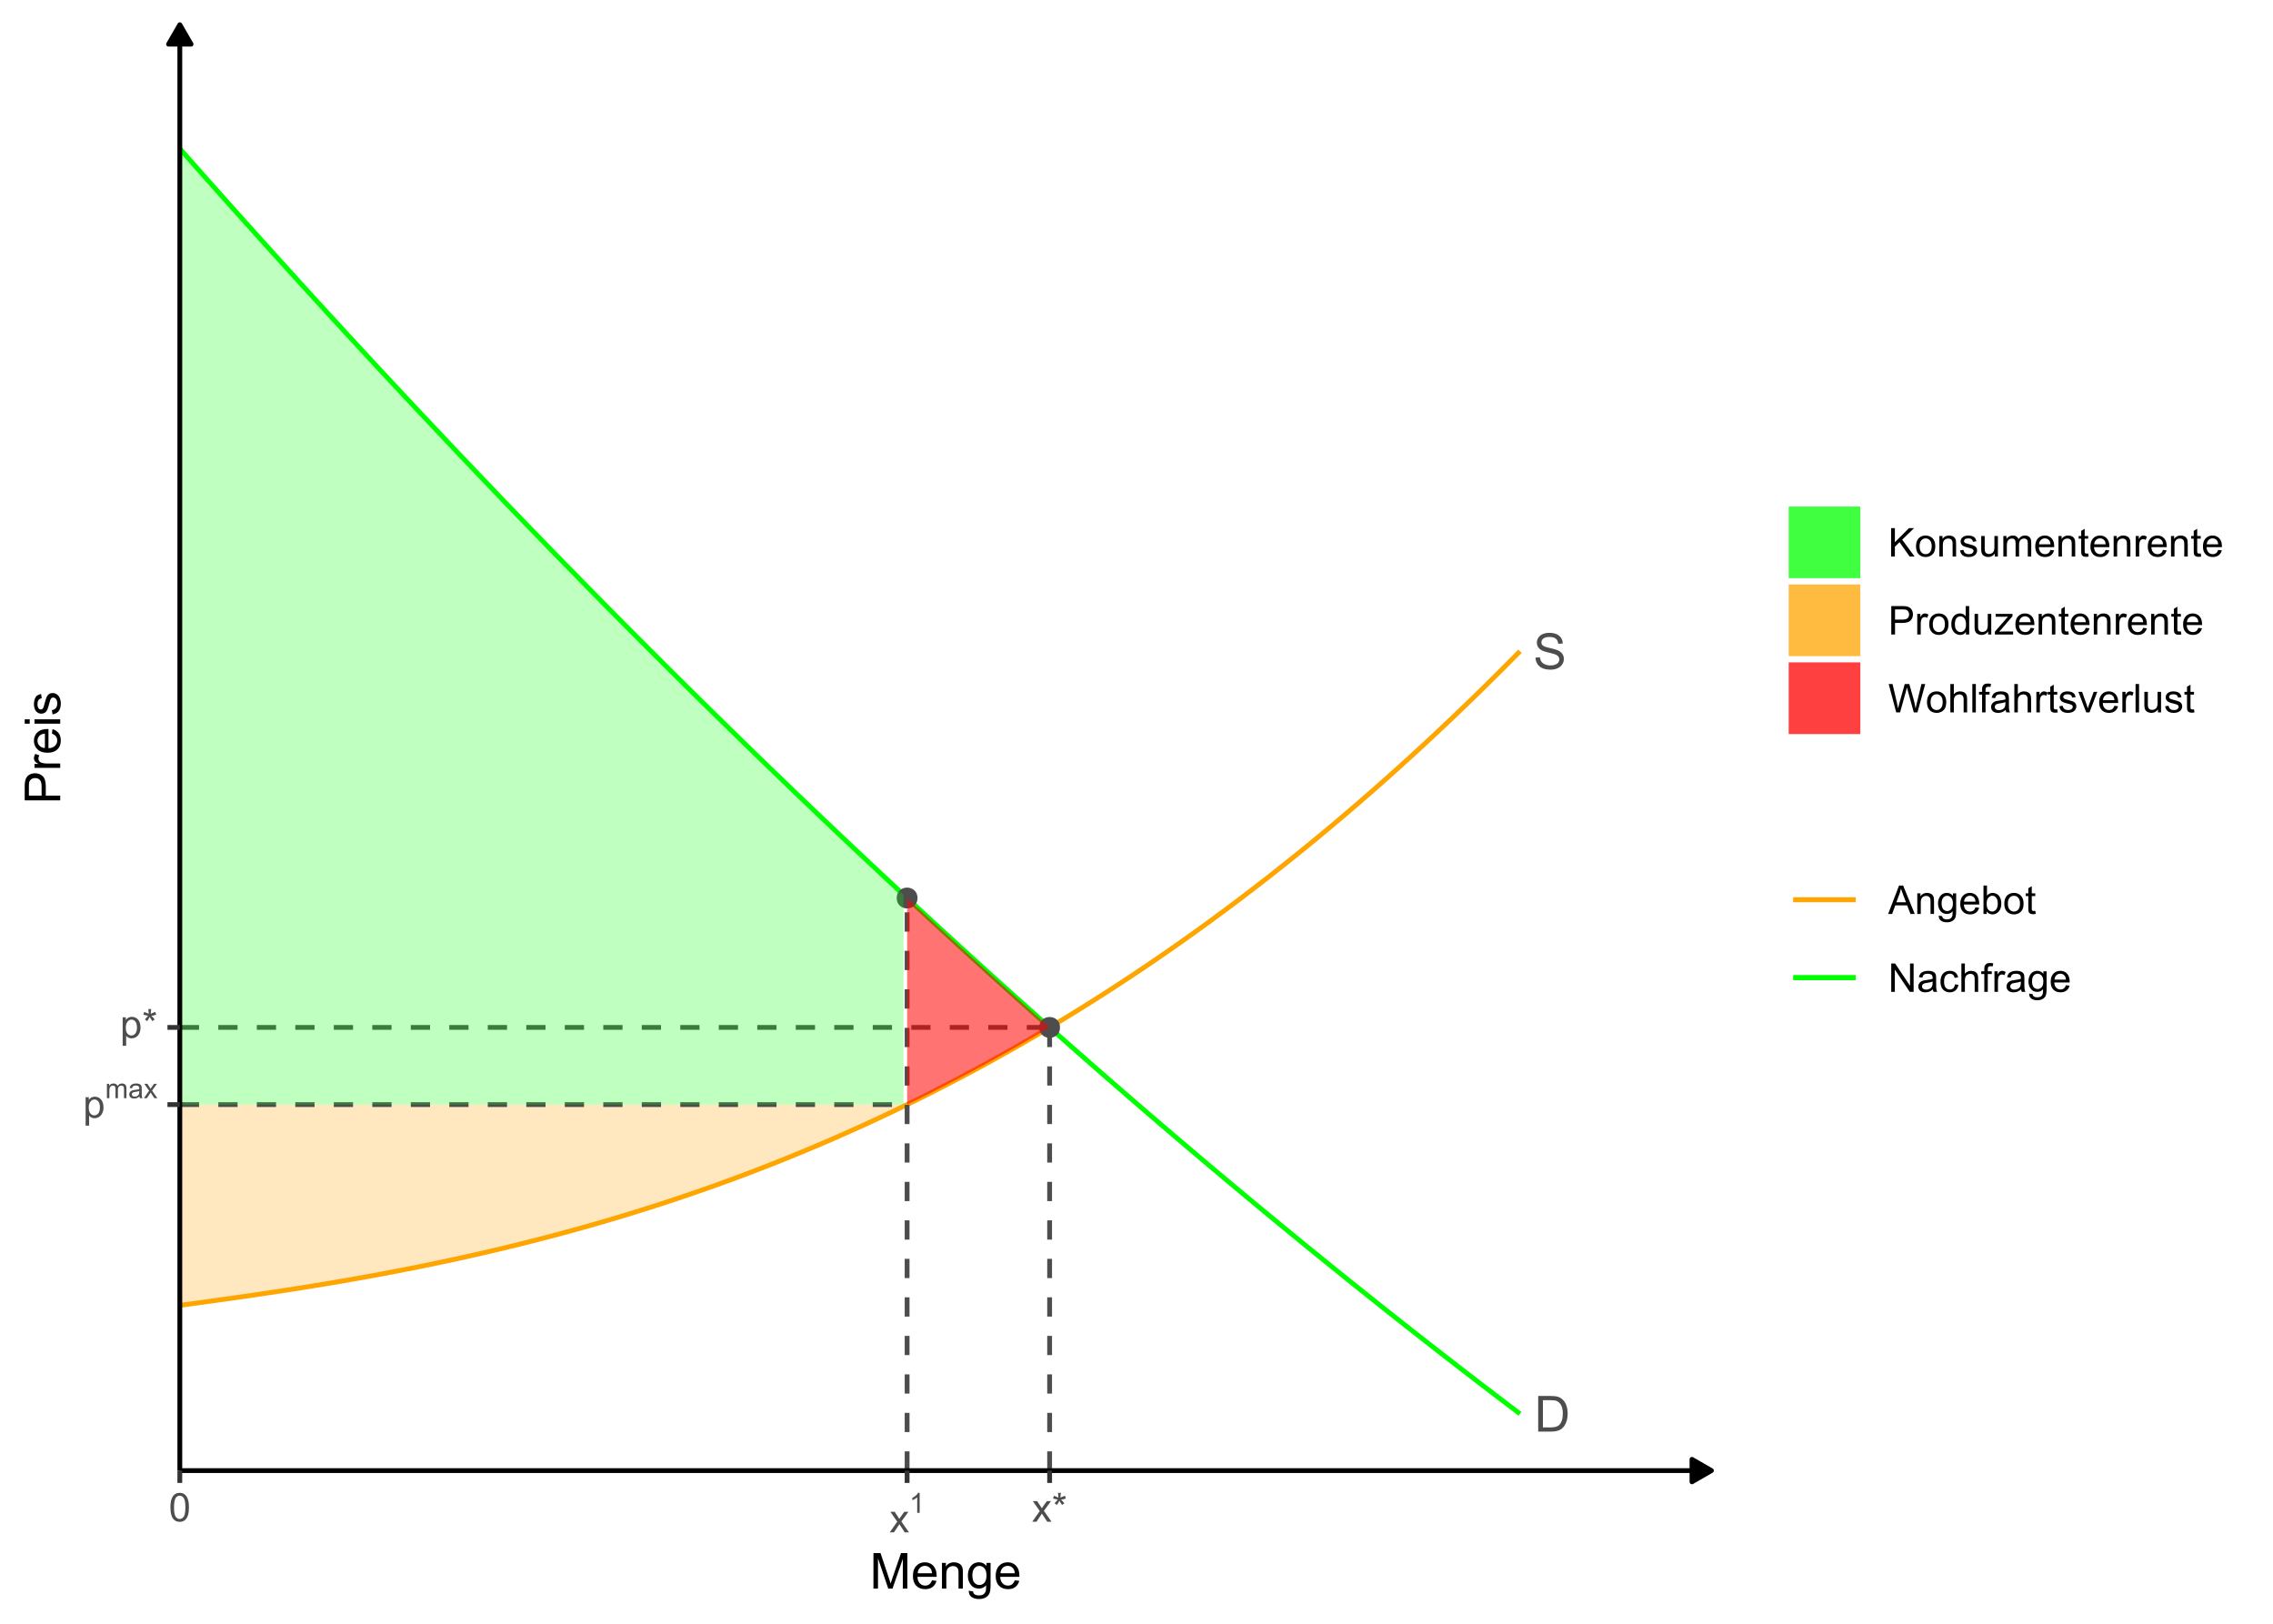 <?xml version="1.0" encoding="UTF-8"?>
<svg xmlns="http://www.w3.org/2000/svg" xmlns:xlink="http://www.w3.org/1999/xlink" width="504pt" height="360pt" viewBox="0 0 504 360" version="1.1">
<defs>
<g>
<symbol overflow="visible" id="glyph0-0">
<path style="stroke:none;" d="M 1.379 0 L 1.379 -6.898 L 6.898 -6.898 L 6.898 0 Z M 1.551 -0.172 L 6.727 -0.172 L 6.727 -6.727 L 1.551 -6.727 Z M 1.551 -0.172 "/>
</symbol>
<symbol overflow="visible" id="glyph0-1">
<path style="stroke:none;" d="M 0.852 0 L 0.852 -7.902 L 3.574 -7.902 C 4.188 -7.898 4.656 -7.859 4.98 -7.789 C 5.434 -7.68 5.82 -7.492 6.141 -7.223 C 6.555 -6.867 6.863 -6.418 7.074 -5.871 C 7.277 -5.324 7.383 -4.699 7.387 -3.996 C 7.383 -3.395 7.312 -2.859 7.176 -2.398 C 7.031 -1.93 6.852 -1.547 6.637 -1.246 C 6.414 -0.941 6.172 -0.703 5.914 -0.531 C 5.648 -0.355 5.336 -0.223 4.973 -0.133 C 4.602 -0.043 4.18 0 3.703 0 Z M 1.898 -0.934 L 3.586 -0.934 C 4.105 -0.93 4.512 -0.98 4.809 -1.078 C 5.102 -1.172 5.34 -1.309 5.52 -1.488 C 5.766 -1.734 5.957 -2.066 6.098 -2.488 C 6.234 -2.906 6.305 -3.414 6.309 -4.012 C 6.305 -4.836 6.168 -5.469 5.898 -5.914 C 5.625 -6.355 5.297 -6.656 4.91 -6.809 C 4.629 -6.914 4.176 -6.965 3.559 -6.969 L 1.898 -6.969 Z M 1.898 -0.934 "/>
</symbol>
<symbol overflow="visible" id="glyph0-2">
<path style="stroke:none;" d="M 0.496 -2.539 L 1.48 -2.625 C 1.523 -2.227 1.633 -1.902 1.809 -1.652 C 1.977 -1.398 2.242 -1.191 2.605 -1.039 C 2.961 -0.879 3.363 -0.801 3.816 -0.805 C 4.211 -0.801 4.562 -0.859 4.871 -0.98 C 5.176 -1.098 5.406 -1.262 5.555 -1.469 C 5.703 -1.672 5.777 -1.898 5.777 -2.145 C 5.777 -2.391 5.703 -2.605 5.562 -2.793 C 5.414 -2.977 5.18 -3.133 4.852 -3.262 C 4.641 -3.344 4.172 -3.473 3.445 -3.645 C 2.719 -3.816 2.207 -3.98 1.918 -4.141 C 1.535 -4.336 1.254 -4.582 1.074 -4.875 C 0.887 -5.168 0.797 -5.496 0.797 -5.859 C 0.797 -6.258 0.91 -6.629 1.137 -6.977 C 1.363 -7.324 1.691 -7.59 2.129 -7.77 C 2.559 -7.949 3.043 -8.039 3.578 -8.039 C 4.16 -8.039 4.676 -7.941 5.129 -7.754 C 5.574 -7.562 5.918 -7.285 6.16 -6.922 C 6.398 -6.551 6.531 -6.137 6.551 -5.676 L 5.547 -5.602 C 5.488 -6.102 5.305 -6.477 5 -6.734 C 4.688 -6.984 4.23 -7.113 3.621 -7.117 C 2.988 -7.113 2.527 -6.996 2.238 -6.77 C 1.949 -6.535 1.805 -6.258 1.805 -5.93 C 1.805 -5.645 1.906 -5.41 2.113 -5.23 C 2.312 -5.043 2.836 -4.855 3.688 -4.664 C 4.535 -4.473 5.121 -4.305 5.438 -4.16 C 5.898 -3.949 6.238 -3.68 6.457 -3.355 C 6.676 -3.027 6.785 -2.652 6.785 -2.23 C 6.785 -1.809 6.664 -1.414 6.422 -1.043 C 6.18 -0.668 5.832 -0.379 5.387 -0.176 C 4.934 0.027 4.426 0.129 3.863 0.133 C 3.145 0.129 2.547 0.027 2.066 -0.18 C 1.582 -0.387 1.203 -0.699 0.93 -1.117 C 0.652 -1.535 0.508 -2.008 0.496 -2.539 Z M 0.496 -2.539 "/>
</symbol>
<symbol overflow="visible" id="glyph1-0">
<path style="stroke:none;" d="M 1.102 0 L 1.102 -5.5 L 5.5 -5.5 L 5.5 0 Z M 1.238 -0.137 L 5.363 -0.137 L 5.363 -5.363 L 1.238 -5.363 Z M 1.238 -0.137 "/>
</symbol>
<symbol overflow="visible" id="glyph1-1">
<path style="stroke:none;" d="M 0.578 1.75 L 0.578 -4.562 L 1.285 -4.562 L 1.285 -3.969 C 1.449 -4.199 1.637 -4.375 1.848 -4.492 C 2.051 -4.605 2.305 -4.664 2.609 -4.668 C 2.992 -4.664 3.336 -4.562 3.637 -4.367 C 3.934 -4.164 4.16 -3.883 4.312 -3.516 C 4.465 -3.148 4.539 -2.746 4.543 -2.316 C 4.539 -1.848 4.457 -1.43 4.289 -1.055 C 4.121 -0.68 3.875 -0.391 3.559 -0.195 C 3.238 0.004 2.902 0.098 2.551 0.102 C 2.289 0.098 2.059 0.047 1.855 -0.059 C 1.648 -0.168 1.48 -0.305 1.352 -0.473 L 1.352 1.75 Z M 1.281 -2.258 C 1.277 -1.664 1.395 -1.23 1.637 -0.953 C 1.871 -0.668 2.16 -0.527 2.5 -0.531 C 2.84 -0.527 3.133 -0.672 3.383 -0.969 C 3.625 -1.258 3.75 -1.711 3.75 -2.32 C 3.75 -2.898 3.629 -3.332 3.391 -3.625 C 3.152 -3.914 2.867 -4.059 2.535 -4.062 C 2.203 -4.059 1.91 -3.906 1.66 -3.598 C 1.402 -3.289 1.277 -2.84 1.281 -2.258 Z M 1.281 -2.258 "/>
</symbol>
<symbol overflow="visible" id="glyph1-2">
<path style="stroke:none;" d="M 0.273 -5.145 L 0.473 -5.754 C 0.926 -5.59 1.258 -5.449 1.465 -5.336 C 1.41 -5.852 1.379 -6.207 1.379 -6.406 L 2.004 -6.406 C 1.992 -6.117 1.957 -5.762 1.902 -5.34 C 2.195 -5.488 2.535 -5.629 2.918 -5.754 L 3.117 -5.145 C 2.75 -5.02 2.391 -4.938 2.047 -4.902 C 2.219 -4.75 2.465 -4.48 2.785 -4.09 L 2.27 -3.727 C 2.098 -3.953 1.902 -4.258 1.68 -4.648 C 1.465 -4.242 1.277 -3.938 1.121 -3.727 L 0.613 -4.09 C 0.945 -4.496 1.184 -4.766 1.328 -4.902 C 0.957 -4.973 0.605 -5.055 0.273 -5.145 Z M 0.273 -5.145 "/>
</symbol>
<symbol overflow="visible" id="glyph1-3">
<path style="stroke:none;" d="M 0.367 -3.105 C 0.363 -3.848 0.438 -4.445 0.594 -4.902 C 0.742 -5.355 0.973 -5.707 1.277 -5.953 C 1.578 -6.199 1.957 -6.32 2.418 -6.324 C 2.754 -6.32 3.051 -6.254 3.309 -6.121 C 3.562 -5.984 3.773 -5.789 3.938 -5.531 C 4.102 -5.273 4.23 -4.961 4.328 -4.594 C 4.422 -4.227 4.469 -3.73 4.473 -3.105 C 4.469 -2.367 4.395 -1.77 4.242 -1.316 C 4.09 -0.859 3.863 -0.508 3.562 -0.262 C 3.258 -0.016 2.875 0.105 2.418 0.109 C 1.809 0.105 1.332 -0.109 0.988 -0.547 C 0.57 -1.066 0.363 -1.922 0.367 -3.105 Z M 1.16 -3.105 C 1.16 -2.07 1.281 -1.379 1.523 -1.039 C 1.766 -0.695 2.062 -0.527 2.418 -0.527 C 2.773 -0.527 3.074 -0.699 3.316 -1.043 C 3.559 -1.387 3.68 -2.074 3.68 -3.105 C 3.68 -4.145 3.559 -4.832 3.316 -5.172 C 3.074 -5.512 2.77 -5.684 2.41 -5.684 C 2.051 -5.684 1.77 -5.531 1.559 -5.234 C 1.293 -4.844 1.16 -4.137 1.16 -3.105 Z M 1.16 -3.105 "/>
</symbol>
<symbol overflow="visible" id="glyph1-4">
<path style="stroke:none;" d="M 0.062 0 L 1.73 -2.371 L 0.188 -4.562 L 1.156 -4.562 L 1.855 -3.492 C 1.984 -3.289 2.09 -3.117 2.176 -2.98 C 2.297 -3.168 2.414 -3.336 2.523 -3.484 L 3.293 -4.562 L 4.215 -4.562 L 2.637 -2.414 L 4.336 0 L 3.387 0 L 2.449 -1.418 L 2.199 -1.801 L 1 0 Z M 0.062 0 "/>
</symbol>
<symbol overflow="visible" id="glyph1-5">
<path style="stroke:none;" d="M 0.645 0 L 0.645 -6.301 L 1.477 -6.301 L 1.477 -3.176 L 4.605 -6.301 L 5.738 -6.301 L 3.094 -3.746 L 5.852 0 L 4.754 0 L 2.508 -3.188 L 1.477 -2.184 L 1.477 0 Z M 0.645 0 "/>
</symbol>
<symbol overflow="visible" id="glyph1-6">
<path style="stroke:none;" d="M 0.293 -2.281 C 0.293 -3.125 0.527 -3.754 0.996 -4.16 C 1.387 -4.496 1.863 -4.664 2.434 -4.668 C 3.059 -4.664 3.57 -4.457 3.969 -4.051 C 4.363 -3.637 4.562 -3.07 4.566 -2.348 C 4.562 -1.758 4.477 -1.297 4.301 -0.961 C 4.125 -0.625 3.867 -0.363 3.535 -0.176 C 3.195 0.008 2.828 0.098 2.434 0.102 C 1.789 0.098 1.273 -0.102 0.883 -0.512 C 0.488 -0.918 0.293 -1.508 0.293 -2.281 Z M 1.086 -2.281 C 1.082 -1.695 1.211 -1.258 1.469 -0.969 C 1.723 -0.672 2.043 -0.527 2.434 -0.531 C 2.812 -0.527 3.133 -0.672 3.391 -0.969 C 3.645 -1.258 3.773 -1.707 3.773 -2.309 C 3.773 -2.871 3.645 -3.297 3.387 -3.59 C 3.129 -3.879 2.809 -4.023 2.434 -4.027 C 2.043 -4.023 1.723 -3.879 1.469 -3.594 C 1.211 -3.301 1.082 -2.863 1.086 -2.281 Z M 1.086 -2.281 "/>
</symbol>
<symbol overflow="visible" id="glyph1-7">
<path style="stroke:none;" d="M 0.578 0 L 0.578 -4.562 L 1.277 -4.562 L 1.277 -3.914 C 1.609 -4.414 2.09 -4.664 2.727 -4.668 C 3 -4.664 3.254 -4.613 3.484 -4.52 C 3.715 -4.418 3.887 -4.289 4.004 -4.129 C 4.113 -3.969 4.195 -3.777 4.246 -3.559 C 4.273 -3.41 4.289 -3.16 4.289 -2.805 L 4.289 0 L 3.516 0 L 3.516 -2.777 C 3.516 -3.09 3.484 -3.324 3.426 -3.484 C 3.363 -3.637 3.258 -3.762 3.105 -3.855 C 2.949 -3.949 2.77 -3.996 2.566 -3.996 C 2.234 -3.996 1.949 -3.891 1.711 -3.68 C 1.469 -3.469 1.348 -3.07 1.352 -2.492 L 1.352 0 Z M 0.578 0 "/>
</symbol>
<symbol overflow="visible" id="glyph1-8">
<path style="stroke:none;" d="M 0.27 -1.363 L 1.035 -1.484 C 1.078 -1.172 1.199 -0.938 1.395 -0.777 C 1.59 -0.609 1.863 -0.527 2.219 -0.531 C 2.57 -0.527 2.832 -0.602 3.008 -0.75 C 3.176 -0.895 3.262 -1.062 3.266 -1.258 C 3.262 -1.43 3.188 -1.566 3.039 -1.672 C 2.93 -1.734 2.664 -1.824 2.246 -1.934 C 1.676 -2.074 1.285 -2.195 1.066 -2.305 C 0.848 -2.406 0.68 -2.551 0.566 -2.738 C 0.453 -2.918 0.398 -3.125 0.398 -3.352 C 0.398 -3.555 0.445 -3.742 0.539 -3.914 C 0.633 -4.086 0.758 -4.23 0.918 -4.348 C 1.039 -4.434 1.203 -4.508 1.41 -4.574 C 1.617 -4.633 1.84 -4.664 2.078 -4.668 C 2.434 -4.664 2.75 -4.613 3.023 -4.512 C 3.293 -4.406 3.492 -4.266 3.621 -4.09 C 3.75 -3.914 3.84 -3.68 3.891 -3.387 L 3.133 -3.281 C 3.098 -3.516 2.996 -3.699 2.832 -3.832 C 2.664 -3.965 2.434 -4.031 2.137 -4.031 C 1.777 -4.031 1.523 -3.973 1.375 -3.855 C 1.223 -3.738 1.148 -3.598 1.148 -3.441 C 1.148 -3.34 1.18 -3.25 1.242 -3.172 C 1.305 -3.086 1.402 -3.02 1.539 -2.965 C 1.613 -2.934 1.84 -2.867 2.223 -2.766 C 2.766 -2.617 3.148 -2.496 3.367 -2.406 C 3.582 -2.312 3.75 -2.176 3.875 -2 C 3.996 -1.82 4.059 -1.602 4.062 -1.34 C 4.059 -1.078 3.984 -0.836 3.836 -0.609 C 3.684 -0.383 3.465 -0.207 3.184 -0.082 C 2.895 0.039 2.574 0.098 2.223 0.102 C 1.625 0.098 1.172 -0.02 0.863 -0.266 C 0.551 -0.508 0.355 -0.875 0.27 -1.363 Z M 0.27 -1.363 "/>
</symbol>
<symbol overflow="visible" id="glyph1-9">
<path style="stroke:none;" d="M 3.57 0 L 3.57 -0.672 C 3.211 -0.156 2.73 0.098 2.121 0.102 C 1.852 0.098 1.598 0.051 1.367 -0.051 C 1.133 -0.152 0.961 -0.281 0.848 -0.441 C 0.734 -0.594 0.656 -0.785 0.609 -1.016 C 0.578 -1.164 0.562 -1.406 0.562 -1.734 L 0.562 -4.562 L 1.336 -4.562 L 1.336 -2.031 C 1.336 -1.625 1.352 -1.352 1.383 -1.215 C 1.43 -1.008 1.531 -0.848 1.691 -0.734 C 1.848 -0.617 2.043 -0.562 2.277 -0.562 C 2.508 -0.562 2.727 -0.621 2.93 -0.738 C 3.133 -0.855 3.273 -1.016 3.359 -1.227 C 3.441 -1.43 3.484 -1.727 3.488 -2.117 L 3.488 -4.562 L 4.262 -4.562 L 4.262 0 Z M 3.57 0 "/>
</symbol>
<symbol overflow="visible" id="glyph1-10">
<path style="stroke:none;" d="M 0.578 0 L 0.578 -4.562 L 1.273 -4.562 L 1.273 -3.922 C 1.414 -4.141 1.605 -4.32 1.844 -4.461 C 2.078 -4.594 2.348 -4.664 2.656 -4.668 C 2.992 -4.664 3.27 -4.594 3.488 -4.457 C 3.699 -4.312 3.852 -4.117 3.945 -3.867 C 4.301 -4.398 4.773 -4.664 5.355 -4.668 C 5.805 -4.664 6.148 -4.539 6.395 -4.289 C 6.637 -4.039 6.762 -3.652 6.762 -3.133 L 6.762 0 L 5.996 0 L 5.996 -2.875 C 5.992 -3.184 5.969 -3.406 5.918 -3.543 C 5.867 -3.676 5.773 -3.785 5.645 -3.871 C 5.512 -3.953 5.359 -3.996 5.184 -3.996 C 4.859 -3.996 4.594 -3.887 4.383 -3.676 C 4.172 -3.457 4.066 -3.117 4.066 -2.652 L 4.066 0 L 3.293 0 L 3.293 -2.965 C 3.293 -3.309 3.227 -3.566 3.102 -3.738 C 2.973 -3.91 2.77 -3.996 2.484 -3.996 C 2.266 -3.996 2.062 -3.938 1.879 -3.824 C 1.691 -3.707 1.559 -3.539 1.477 -3.32 C 1.391 -3.098 1.348 -2.781 1.352 -2.367 L 1.352 0 Z M 0.578 0 "/>
</symbol>
<symbol overflow="visible" id="glyph1-11">
<path style="stroke:none;" d="M 3.703 -1.469 L 4.504 -1.371 C 4.375 -0.902 4.141 -0.539 3.801 -0.285 C 3.461 -0.027 3.027 0.098 2.496 0.102 C 1.828 0.098 1.297 -0.102 0.906 -0.512 C 0.512 -0.918 0.316 -1.496 0.32 -2.242 C 0.316 -3.008 0.516 -3.605 0.914 -4.031 C 1.309 -4.453 1.82 -4.664 2.453 -4.668 C 3.059 -4.664 3.555 -4.457 3.945 -4.043 C 4.328 -3.629 4.523 -3.043 4.527 -2.289 C 4.523 -2.242 4.523 -2.176 4.523 -2.086 L 1.121 -2.086 C 1.145 -1.582 1.289 -1.195 1.547 -0.93 C 1.801 -0.66 2.117 -0.527 2.5 -0.531 C 2.781 -0.527 3.023 -0.602 3.227 -0.754 C 3.426 -0.902 3.586 -1.141 3.703 -1.469 Z M 1.164 -2.719 L 3.711 -2.719 C 3.672 -3.102 3.578 -3.387 3.422 -3.582 C 3.172 -3.879 2.852 -4.031 2.461 -4.031 C 2.105 -4.031 1.805 -3.91 1.566 -3.672 C 1.32 -3.434 1.188 -3.117 1.164 -2.719 Z M 1.164 -2.719 "/>
</symbol>
<symbol overflow="visible" id="glyph1-12">
<path style="stroke:none;" d="M 2.27 -0.691 L 2.379 -0.008 C 2.16 0.039 1.965 0.059 1.797 0.059 C 1.512 0.059 1.293 0.016 1.141 -0.074 C 0.984 -0.16 0.875 -0.277 0.816 -0.422 C 0.75 -0.566 0.719 -0.871 0.723 -1.336 L 0.723 -3.961 L 0.156 -3.961 L 0.156 -4.562 L 0.723 -4.562 L 0.723 -5.695 L 1.492 -6.156 L 1.492 -4.562 L 2.27 -4.562 L 2.27 -3.961 L 1.492 -3.961 L 1.492 -1.293 C 1.488 -1.07 1.5 -0.93 1.531 -0.867 C 1.555 -0.805 1.602 -0.754 1.664 -0.715 C 1.727 -0.676 1.812 -0.656 1.93 -0.66 C 2.012 -0.656 2.125 -0.668 2.27 -0.691 Z M 2.27 -0.691 "/>
</symbol>
<symbol overflow="visible" id="glyph1-13">
<path style="stroke:none;" d="M 0.57 0 L 0.57 -4.562 L 1.266 -4.562 L 1.266 -3.871 C 1.445 -4.191 1.609 -4.406 1.758 -4.512 C 1.906 -4.613 2.07 -4.664 2.258 -4.668 C 2.516 -4.664 2.781 -4.582 3.051 -4.418 L 2.785 -3.699 C 2.59 -3.809 2.402 -3.867 2.219 -3.867 C 2.047 -3.867 1.895 -3.816 1.762 -3.715 C 1.625 -3.613 1.527 -3.473 1.473 -3.293 C 1.383 -3.016 1.34 -2.715 1.344 -2.391 L 1.344 0 Z M 0.57 0 "/>
</symbol>
<symbol overflow="visible" id="glyph1-14">
<path style="stroke:none;" d="M 0.68 0 L 0.68 -6.301 L 3.055 -6.301 C 3.469 -6.297 3.789 -6.277 4.012 -6.238 C 4.32 -6.184 4.578 -6.086 4.789 -5.941 C 4.996 -5.797 5.168 -5.594 5.297 -5.336 C 5.422 -5.074 5.484 -4.789 5.488 -4.477 C 5.484 -3.941 5.312 -3.488 4.977 -3.117 C 4.633 -2.746 4.02 -2.559 3.129 -2.562 L 1.512 -2.562 L 1.512 0 Z M 1.512 -3.305 L 3.141 -3.305 C 3.68 -3.305 4.062 -3.402 4.289 -3.605 C 4.516 -3.801 4.629 -4.086 4.629 -4.453 C 4.629 -4.715 4.559 -4.938 4.426 -5.129 C 4.289 -5.312 4.117 -5.438 3.902 -5.5 C 3.762 -5.535 3.5 -5.555 3.125 -5.555 L 1.512 -5.555 Z M 1.512 -3.305 "/>
</symbol>
<symbol overflow="visible" id="glyph1-15">
<path style="stroke:none;" d="M 3.539 0 L 3.539 -0.574 C 3.25 -0.125 2.824 0.098 2.266 0.102 C 1.898 0.098 1.562 0 1.262 -0.199 C 0.953 -0.398 0.719 -0.676 0.551 -1.039 C 0.383 -1.395 0.297 -1.809 0.301 -2.277 C 0.297 -2.73 0.375 -3.145 0.527 -3.516 C 0.68 -3.887 0.906 -4.172 1.211 -4.371 C 1.512 -4.566 1.852 -4.664 2.23 -4.668 C 2.5 -4.664 2.746 -4.605 2.965 -4.492 C 3.18 -4.375 3.352 -4.223 3.488 -4.039 L 3.488 -6.301 L 4.258 -6.301 L 4.258 0 Z M 1.094 -2.277 C 1.09 -1.691 1.215 -1.254 1.465 -0.965 C 1.711 -0.672 2 -0.527 2.336 -0.531 C 2.672 -0.527 2.961 -0.664 3.199 -0.945 C 3.434 -1.219 3.551 -1.641 3.555 -2.211 C 3.551 -2.832 3.43 -3.293 3.191 -3.586 C 2.949 -3.879 2.652 -4.023 2.305 -4.027 C 1.957 -4.023 1.672 -3.883 1.441 -3.605 C 1.207 -3.32 1.09 -2.879 1.094 -2.277 Z M 1.094 -2.277 "/>
</symbol>
<symbol overflow="visible" id="glyph1-16">
<path style="stroke:none;" d="M 0.172 0 L 0.172 -0.629 L 3.078 -3.961 C 2.742 -3.945 2.453 -3.938 2.203 -3.938 L 0.344 -3.938 L 0.344 -4.562 L 4.074 -4.562 L 4.074 -4.051 L 1.602 -1.156 L 1.125 -0.629 C 1.469 -0.648 1.793 -0.66 2.102 -0.664 L 4.211 -0.664 L 4.211 0 Z M 0.172 0 "/>
</symbol>
<symbol overflow="visible" id="glyph1-17">
<path style="stroke:none;" d="M 1.777 0 L 0.109 -6.301 L 0.961 -6.301 L 1.922 -2.172 C 2.023 -1.734 2.109 -1.305 2.188 -0.883 C 2.344 -1.551 2.438 -1.938 2.469 -2.047 L 3.668 -6.301 L 4.676 -6.301 L 5.578 -3.109 C 5.805 -2.316 5.965 -1.574 6.066 -0.883 C 6.145 -1.277 6.25 -1.734 6.383 -2.25 L 7.371 -6.301 L 8.207 -6.301 L 6.48 0 L 5.676 0 L 4.348 -4.801 C 4.234 -5.199 4.168 -5.445 4.152 -5.539 C 4.082 -5.246 4.02 -5 3.965 -4.801 L 2.629 0 Z M 1.777 0 "/>
</symbol>
<symbol overflow="visible" id="glyph1-18">
<path style="stroke:none;" d="M 0.578 0 L 0.578 -6.301 L 1.352 -6.301 L 1.352 -4.039 C 1.711 -4.453 2.168 -4.664 2.719 -4.668 C 3.055 -4.664 3.348 -4.598 3.602 -4.465 C 3.848 -4.332 4.027 -4.148 4.137 -3.914 C 4.242 -3.68 4.293 -3.336 4.297 -2.891 L 4.297 0 L 3.523 0 L 3.523 -2.891 C 3.52 -3.273 3.438 -3.555 3.27 -3.734 C 3.102 -3.906 2.863 -3.996 2.562 -4 C 2.328 -3.996 2.113 -3.938 1.914 -3.82 C 1.711 -3.703 1.566 -3.543 1.48 -3.34 C 1.391 -3.137 1.348 -2.855 1.352 -2.496 L 1.352 0 Z M 0.578 0 "/>
</symbol>
<symbol overflow="visible" id="glyph1-19">
<path style="stroke:none;" d="M 0.562 0 L 0.562 -6.301 L 1.336 -6.301 L 1.336 0 Z M 0.562 0 "/>
</symbol>
<symbol overflow="visible" id="glyph1-20">
<path style="stroke:none;" d="M 0.766 0 L 0.766 -3.961 L 0.082 -3.961 L 0.082 -4.562 L 0.766 -4.562 L 0.766 -5.047 C 0.762 -5.352 0.789 -5.582 0.848 -5.73 C 0.918 -5.93 1.047 -6.09 1.238 -6.219 C 1.422 -6.34 1.688 -6.402 2.027 -6.406 C 2.246 -6.402 2.484 -6.379 2.75 -6.328 L 2.633 -5.656 C 2.469 -5.68 2.32 -5.695 2.18 -5.699 C 1.945 -5.695 1.777 -5.645 1.68 -5.547 C 1.582 -5.445 1.535 -5.258 1.535 -4.984 L 1.535 -4.562 L 2.422 -4.562 L 2.422 -3.961 L 1.535 -3.961 L 1.535 0 Z M 0.766 0 "/>
</symbol>
<symbol overflow="visible" id="glyph1-21">
<path style="stroke:none;" d="M 3.559 -0.562 C 3.27 -0.32 2.996 -0.148 2.73 -0.047 C 2.465 0.051 2.18 0.098 1.879 0.102 C 1.375 0.098 0.988 -0.02 0.719 -0.266 C 0.449 -0.508 0.316 -0.82 0.316 -1.203 C 0.316 -1.422 0.367 -1.629 0.469 -1.816 C 0.57 -2 0.703 -2.148 0.871 -2.262 C 1.031 -2.371 1.215 -2.453 1.426 -2.516 C 1.574 -2.551 1.805 -2.59 2.113 -2.629 C 2.734 -2.703 3.195 -2.793 3.492 -2.895 C 3.492 -3 3.492 -3.066 3.496 -3.098 C 3.492 -3.41 3.418 -3.633 3.277 -3.766 C 3.074 -3.938 2.781 -4.023 2.398 -4.027 C 2.031 -4.023 1.762 -3.961 1.59 -3.836 C 1.414 -3.707 1.289 -3.48 1.207 -3.16 L 0.453 -3.262 C 0.516 -3.582 0.629 -3.844 0.789 -4.043 C 0.945 -4.242 1.172 -4.395 1.473 -4.504 C 1.77 -4.609 2.117 -4.664 2.508 -4.668 C 2.898 -4.664 3.215 -4.617 3.457 -4.527 C 3.699 -4.434 3.879 -4.32 3.996 -4.184 C 4.109 -4.043 4.188 -3.867 4.238 -3.656 C 4.258 -3.523 4.27 -3.285 4.273 -2.945 L 4.273 -1.914 C 4.27 -1.191 4.289 -0.734 4.324 -0.547 C 4.355 -0.352 4.418 -0.172 4.52 0 L 3.711 0 C 3.629 -0.16 3.578 -0.348 3.559 -0.562 Z M 3.492 -2.289 C 3.211 -2.172 2.789 -2.074 2.23 -2 C 1.91 -1.949 1.684 -1.898 1.555 -1.844 C 1.422 -1.785 1.32 -1.699 1.25 -1.59 C 1.176 -1.477 1.141 -1.355 1.145 -1.227 C 1.141 -1.016 1.219 -0.844 1.379 -0.707 C 1.531 -0.57 1.762 -0.504 2.062 -0.504 C 2.359 -0.504 2.621 -0.566 2.855 -0.699 C 3.086 -0.824 3.258 -1.004 3.367 -1.234 C 3.449 -1.406 3.492 -1.664 3.492 -2.008 Z M 3.492 -2.289 "/>
</symbol>
<symbol overflow="visible" id="glyph1-22">
<path style="stroke:none;" d="M 1.848 0 L 0.113 -4.562 L 0.93 -4.562 L 1.906 -1.832 C 2.008 -1.531 2.105 -1.223 2.199 -0.91 C 2.266 -1.148 2.363 -1.438 2.488 -1.777 L 3.504 -4.562 L 4.297 -4.562 L 2.57 0 Z M 1.848 0 "/>
</symbol>
<symbol overflow="visible" id="glyph1-23">
<path style="stroke:none;" d="M -0.012 0 L 2.406 -6.301 L 3.305 -6.301 L 5.883 0 L 4.934 0 L 4.199 -1.906 L 1.562 -1.906 L 0.871 0 Z M 1.805 -2.586 L 3.941 -2.586 L 3.281 -4.332 C 3.078 -4.855 2.93 -5.293 2.836 -5.637 C 2.754 -5.23 2.641 -4.828 2.496 -4.434 Z M 1.805 -2.586 "/>
</symbol>
<symbol overflow="visible" id="glyph1-24">
<path style="stroke:none;" d="M 0.438 0.379 L 1.191 0.488 C 1.219 0.719 1.309 0.891 1.453 0.996 C 1.645 1.137 1.906 1.207 2.238 1.211 C 2.598 1.207 2.871 1.137 3.066 0.996 C 3.258 0.852 3.391 0.648 3.465 0.395 C 3.5 0.234 3.52 -0.094 3.52 -0.598 C 3.18 -0.199 2.758 0 2.258 0 C 1.625 0 1.141 -0.227 0.801 -0.68 C 0.453 -1.133 0.281 -1.676 0.285 -2.309 C 0.281 -2.742 0.359 -3.141 0.52 -3.512 C 0.676 -3.879 0.906 -4.164 1.207 -4.367 C 1.504 -4.562 1.855 -4.664 2.262 -4.668 C 2.797 -4.664 3.238 -4.445 3.594 -4.012 L 3.594 -4.562 L 4.305 -4.562 L 4.305 -0.617 C 4.301 0.094 4.227 0.594 4.086 0.891 C 3.938 1.188 3.711 1.422 3.398 1.594 C 3.086 1.766 2.699 1.852 2.242 1.852 C 1.695 1.852 1.254 1.727 0.922 1.484 C 0.586 1.234 0.426 0.867 0.438 0.379 Z M 1.078 -2.363 C 1.078 -1.762 1.195 -1.324 1.434 -1.051 C 1.672 -0.773 1.969 -0.637 2.328 -0.641 C 2.68 -0.637 2.98 -0.773 3.223 -1.051 C 3.461 -1.32 3.578 -1.75 3.582 -2.336 C 3.578 -2.895 3.457 -3.316 3.211 -3.602 C 2.961 -3.883 2.66 -4.023 2.316 -4.027 C 1.969 -4.023 1.676 -3.883 1.438 -3.605 C 1.195 -3.324 1.078 -2.91 1.078 -2.363 Z M 1.078 -2.363 "/>
</symbol>
<symbol overflow="visible" id="glyph1-25">
<path style="stroke:none;" d="M 1.293 0 L 0.574 0 L 0.574 -6.301 L 1.348 -6.301 L 1.348 -4.051 C 1.676 -4.457 2.094 -4.664 2.602 -4.668 C 2.879 -4.664 3.141 -4.605 3.395 -4.496 C 3.645 -4.379 3.852 -4.223 4.016 -4.02 C 4.172 -3.812 4.301 -3.562 4.395 -3.277 C 4.484 -2.984 4.527 -2.676 4.531 -2.352 C 4.527 -1.562 4.336 -0.957 3.953 -0.535 C 3.566 -0.109 3.102 0.098 2.562 0.102 C 2.02 0.098 1.598 -0.121 1.293 -0.57 Z M 1.285 -2.316 C 1.281 -1.766 1.355 -1.371 1.508 -1.129 C 1.75 -0.727 2.082 -0.527 2.496 -0.531 C 2.832 -0.527 3.121 -0.676 3.371 -0.973 C 3.613 -1.266 3.738 -1.703 3.742 -2.285 C 3.738 -2.879 3.621 -3.316 3.387 -3.605 C 3.152 -3.887 2.867 -4.031 2.531 -4.031 C 2.191 -4.031 1.898 -3.883 1.652 -3.59 C 1.406 -3.293 1.281 -2.867 1.285 -2.316 Z M 1.285 -2.316 "/>
</symbol>
<symbol overflow="visible" id="glyph1-26">
<path style="stroke:none;" d="M 0.672 0 L 0.672 -6.301 L 1.527 -6.301 L 4.836 -1.352 L 4.836 -6.301 L 5.633 -6.301 L 5.633 0 L 4.777 0 L 1.469 -4.949 L 1.469 0 Z M 0.672 0 "/>
</symbol>
<symbol overflow="visible" id="glyph1-27">
<path style="stroke:none;" d="M 3.559 -1.672 L 4.32 -1.574 C 4.234 -1.047 4.023 -0.637 3.68 -0.34 C 3.336 -0.047 2.914 0.098 2.418 0.102 C 1.793 0.098 1.293 -0.102 0.914 -0.508 C 0.531 -0.914 0.34 -1.5 0.344 -2.266 C 0.34 -2.754 0.422 -3.184 0.586 -3.559 C 0.75 -3.926 0.996 -4.203 1.332 -4.391 C 1.664 -4.57 2.027 -4.664 2.422 -4.668 C 2.914 -4.664 3.32 -4.539 3.641 -4.289 C 3.953 -4.039 4.156 -3.684 4.246 -3.223 L 3.492 -3.105 C 3.422 -3.41 3.293 -3.641 3.113 -3.797 C 2.926 -3.953 2.707 -4.031 2.453 -4.031 C 2.062 -4.031 1.746 -3.891 1.504 -3.609 C 1.258 -3.328 1.137 -2.887 1.141 -2.285 C 1.137 -1.672 1.254 -1.227 1.492 -0.949 C 1.723 -0.668 2.027 -0.527 2.41 -0.531 C 2.711 -0.527 2.965 -0.621 3.172 -0.809 C 3.371 -0.996 3.5 -1.281 3.559 -1.672 Z M 3.559 -1.672 "/>
</symbol>
<symbol overflow="visible" id="glyph2-0">
<path style="stroke:none;" d="M 0.77 0 L 0.77 -3.852 L 3.852 -3.852 L 3.852 0 Z M 0.867 -0.098 L 3.754 -0.098 L 3.754 -3.754 L 0.867 -3.754 Z M 0.867 -0.098 "/>
</symbol>
<symbol overflow="visible" id="glyph2-1">
<path style="stroke:none;" d="M 0.406 0 L 0.406 -3.195 L 0.891 -3.195 L 0.891 -2.746 C 0.988 -2.898 1.121 -3.023 1.289 -3.121 C 1.453 -3.215 1.641 -3.262 1.859 -3.266 C 2.094 -3.262 2.289 -3.215 2.441 -3.117 C 2.59 -3.02 2.695 -2.883 2.762 -2.707 C 3.012 -3.078 3.34 -3.262 3.746 -3.266 C 4.059 -3.262 4.305 -3.176 4.477 -3 C 4.648 -2.824 4.734 -2.555 4.734 -2.191 L 4.734 0 L 4.195 0 L 4.195 -2.012 C 4.195 -2.223 4.176 -2.379 4.141 -2.477 C 4.105 -2.57 4.043 -2.648 3.949 -2.707 C 3.855 -2.766 3.746 -2.793 3.629 -2.797 C 3.398 -2.793 3.211 -2.719 3.066 -2.57 C 2.914 -2.418 2.84 -2.18 2.844 -1.855 L 2.844 0 L 2.305 0 L 2.305 -2.074 C 2.301 -2.316 2.258 -2.496 2.172 -2.617 C 2.082 -2.734 1.938 -2.793 1.738 -2.797 C 1.586 -2.793 1.445 -2.754 1.316 -2.676 C 1.184 -2.594 1.09 -2.477 1.035 -2.324 C 0.977 -2.168 0.949 -1.945 0.949 -1.656 L 0.949 0 Z M 0.406 0 "/>
</symbol>
<symbol overflow="visible" id="glyph2-2">
<path style="stroke:none;" d="M 2.492 -0.395 C 2.289 -0.219 2.098 -0.098 1.91 -0.031 C 1.723 0.039 1.523 0.07 1.312 0.07 C 0.961 0.07 0.691 -0.012 0.504 -0.184 C 0.316 -0.352 0.223 -0.574 0.223 -0.844 C 0.223 -1 0.258 -1.141 0.328 -1.27 C 0.398 -1.398 0.492 -1.504 0.609 -1.582 C 0.723 -1.66 0.852 -1.719 1 -1.758 C 1.102 -1.785 1.262 -1.812 1.48 -1.84 C 1.914 -1.891 2.234 -1.953 2.445 -2.027 C 2.445 -2.098 2.449 -2.145 2.449 -2.168 C 2.449 -2.387 2.398 -2.543 2.297 -2.637 C 2.156 -2.754 1.949 -2.812 1.68 -2.816 C 1.422 -2.812 1.234 -2.77 1.113 -2.684 C 0.992 -2.594 0.902 -2.434 0.844 -2.211 L 0.316 -2.281 C 0.363 -2.504 0.441 -2.688 0.551 -2.828 C 0.66 -2.965 0.82 -3.074 1.031 -3.152 C 1.238 -3.227 1.48 -3.262 1.758 -3.266 C 2.027 -3.262 2.246 -3.23 2.418 -3.168 C 2.586 -3.102 2.711 -3.02 2.797 -2.926 C 2.875 -2.824 2.934 -2.703 2.965 -2.559 C 2.98 -2.465 2.988 -2.297 2.992 -2.059 L 2.992 -1.34 C 2.988 -0.832 3 -0.512 3.027 -0.383 C 3.047 -0.246 3.094 -0.121 3.164 0 L 2.598 0 C 2.539 -0.109 2.504 -0.238 2.492 -0.395 Z M 2.445 -1.602 C 2.246 -1.52 1.953 -1.453 1.562 -1.398 C 1.336 -1.363 1.176 -1.328 1.086 -1.289 C 0.992 -1.25 0.922 -1.191 0.875 -1.113 C 0.82 -1.035 0.797 -0.949 0.801 -0.855 C 0.797 -0.711 0.852 -0.59 0.965 -0.496 C 1.07 -0.398 1.23 -0.352 1.445 -0.352 C 1.652 -0.352 1.836 -0.395 2 -0.488 C 2.156 -0.574 2.277 -0.699 2.359 -0.863 C 2.414 -0.98 2.441 -1.164 2.445 -1.406 Z M 2.445 -1.602 "/>
</symbol>
<symbol overflow="visible" id="glyph2-3">
<path style="stroke:none;" d="M 0.047 0 L 1.211 -1.66 L 0.133 -3.195 L 0.809 -3.195 L 1.301 -2.445 C 1.391 -2.297 1.465 -2.18 1.523 -2.086 C 1.609 -2.219 1.688 -2.336 1.766 -2.438 L 2.305 -3.195 L 2.949 -3.195 L 1.848 -1.691 L 3.035 0 L 2.371 0 L 1.715 -0.992 L 1.539 -1.262 L 0.699 0 Z M 0.047 0 "/>
</symbol>
<symbol overflow="visible" id="glyph2-4">
<path style="stroke:none;" d="M 2.297 0 L 1.754 0 L 1.754 -3.449 C 1.621 -3.32 1.449 -3.195 1.238 -3.074 C 1.023 -2.949 0.836 -2.855 0.672 -2.797 L 0.672 -3.32 C 0.973 -3.461 1.238 -3.633 1.465 -3.836 C 1.691 -4.035 1.852 -4.23 1.945 -4.426 L 2.297 -4.426 Z M 2.297 0 "/>
</symbol>
<symbol overflow="visible" id="glyph3-0">
<path style="stroke:none;" d="M 1.375 0 L 1.375 -6.875 L 6.875 -6.875 L 6.875 0 Z M 1.547 -0.172 L 6.703 -0.172 L 6.703 -6.703 L 1.547 -6.703 Z M 1.547 -0.172 "/>
</symbol>
<symbol overflow="visible" id="glyph3-1">
<path style="stroke:none;" d="M 0.816 0 L 0.816 -7.875 L 2.383 -7.875 L 4.25 -2.297 C 4.418 -1.777 4.543 -1.387 4.625 -1.133 C 4.711 -1.414 4.852 -1.836 5.043 -2.395 L 6.93 -7.875 L 8.332 -7.875 L 8.332 0 L 7.328 0 L 7.328 -6.59 L 5.039 0 L 4.098 0 L 1.82 -6.703 L 1.82 0 Z M 0.816 0 "/>
</symbol>
<symbol overflow="visible" id="glyph3-2">
<path style="stroke:none;" d="M 4.629 -1.836 L 5.629 -1.715 C 5.469 -1.125 5.176 -0.672 4.75 -0.352 C 4.324 -0.031 3.781 0.129 3.121 0.129 C 2.281 0.129 1.617 -0.125 1.133 -0.641 C 0.641 -1.152 0.398 -1.875 0.402 -2.805 C 0.398 -3.762 0.645 -4.504 1.145 -5.035 C 1.637 -5.562 2.277 -5.828 3.066 -5.832 C 3.824 -5.828 4.449 -5.57 4.934 -5.051 C 5.418 -4.531 5.66 -3.801 5.66 -2.863 C 5.66 -2.805 5.656 -2.719 5.656 -2.605 L 1.402 -2.605 C 1.434 -1.977 1.613 -1.496 1.934 -1.164 C 2.25 -0.828 2.645 -0.66 3.125 -0.664 C 3.477 -0.66 3.781 -0.754 4.031 -0.945 C 4.281 -1.129 4.48 -1.426 4.629 -1.836 Z M 1.457 -3.398 L 4.641 -3.398 C 4.598 -3.879 4.473 -4.238 4.273 -4.48 C 3.961 -4.852 3.562 -5.039 3.078 -5.039 C 2.629 -5.039 2.258 -4.891 1.957 -4.594 C 1.652 -4.297 1.484 -3.898 1.457 -3.398 Z M 1.457 -3.398 "/>
</symbol>
<symbol overflow="visible" id="glyph3-3">
<path style="stroke:none;" d="M 0.727 0 L 0.727 -5.703 L 1.594 -5.703 L 1.594 -4.895 C 2.012 -5.516 2.617 -5.828 3.41 -5.832 C 3.754 -5.828 4.066 -5.766 4.355 -5.645 C 4.641 -5.52 4.859 -5.359 5.004 -5.16 C 5.145 -4.957 5.242 -4.719 5.305 -4.445 C 5.336 -4.266 5.355 -3.953 5.359 -3.508 L 5.359 0 L 4.395 0 L 4.395 -3.469 C 4.395 -3.863 4.355 -4.156 4.281 -4.352 C 4.203 -4.543 4.07 -4.699 3.879 -4.82 C 3.688 -4.934 3.461 -4.992 3.207 -4.996 C 2.793 -4.992 2.438 -4.859 2.141 -4.602 C 1.836 -4.336 1.688 -3.844 1.691 -3.117 L 1.691 0 Z M 0.727 0 "/>
</symbol>
<symbol overflow="visible" id="glyph3-4">
<path style="stroke:none;" d="M 0.547 0.473 L 1.488 0.613 C 1.527 0.898 1.637 1.109 1.816 1.246 C 2.055 1.422 2.379 1.512 2.797 1.516 C 3.242 1.512 3.59 1.422 3.832 1.246 C 4.074 1.062 4.238 0.812 4.328 0.492 C 4.379 0.297 4.402 -0.113 4.398 -0.746 C 3.973 -0.246 3.445 0 2.82 0 C 2.031 0 1.426 -0.281 1 -0.848 C 0.566 -1.41 0.352 -2.09 0.355 -2.883 C 0.352 -3.426 0.449 -3.926 0.648 -4.391 C 0.844 -4.848 1.129 -5.203 1.504 -5.457 C 1.875 -5.703 2.316 -5.828 2.824 -5.832 C 3.496 -5.828 4.051 -5.559 4.492 -5.016 L 4.492 -5.703 L 5.383 -5.703 L 5.383 -0.773 C 5.379 0.113 5.289 0.742 5.109 1.113 C 4.93 1.484 4.641 1.777 4.25 1.992 C 3.855 2.207 3.375 2.312 2.805 2.316 C 2.121 2.312 1.57 2.16 1.152 1.855 C 0.734 1.547 0.531 1.086 0.547 0.473 Z M 1.348 -2.953 C 1.348 -2.203 1.496 -1.656 1.793 -1.316 C 2.09 -0.969 2.461 -0.797 2.91 -0.801 C 3.352 -0.797 3.723 -0.969 4.027 -1.312 C 4.324 -1.656 4.477 -2.191 4.48 -2.922 C 4.477 -3.617 4.32 -4.145 4.016 -4.5 C 3.703 -4.852 3.332 -5.027 2.895 -5.031 C 2.465 -5.027 2.098 -4.852 1.797 -4.508 C 1.496 -4.156 1.348 -3.641 1.348 -2.953 Z M 1.348 -2.953 "/>
</symbol>
<symbol overflow="visible" id="glyph4-0">
<path style="stroke:none;" d="M 0 -1.375 L -6.875 -1.375 L -6.875 -6.875 L 0 -6.875 Z M -0.172 -1.547 L -0.172 -6.703 L -6.703 -6.703 L -6.703 -1.547 Z M -0.172 -1.547 "/>
</symbol>
<symbol overflow="visible" id="glyph4-1">
<path style="stroke:none;" d="M 0 -0.848 L -7.875 -0.848 L -7.875 -3.82 C -7.875 -4.34 -7.848 -4.738 -7.797 -5.016 C -7.73 -5.402 -7.609 -5.727 -7.43 -5.988 C -7.25 -6.25 -6.996 -6.461 -6.672 -6.621 C -6.344 -6.777 -5.984 -6.855 -5.598 -6.859 C -4.926 -6.855 -4.359 -6.641 -3.895 -6.219 C -3.43 -5.789 -3.199 -5.02 -3.199 -3.91 L -3.203 -1.891 L 0 -1.891 Z M -4.129 -1.891 L -4.129 -3.926 C -4.125 -4.598 -4.25 -5.074 -4.504 -5.359 C -4.754 -5.641 -5.105 -5.781 -5.562 -5.785 C -5.891 -5.781 -6.176 -5.699 -6.41 -5.535 C -6.645 -5.367 -6.797 -5.148 -6.875 -4.875 C -6.918 -4.699 -6.941 -4.375 -6.945 -3.906 L -6.945 -1.891 Z M -4.129 -1.891 "/>
</symbol>
<symbol overflow="visible" id="glyph4-2">
<path style="stroke:none;" d="M 0 -0.715 L -5.703 -0.715 L -5.703 -1.586 L -4.84 -1.586 C -5.242 -1.805 -5.508 -2.008 -5.637 -2.199 C -5.766 -2.383 -5.828 -2.59 -5.832 -2.82 C -5.828 -3.141 -5.727 -3.473 -5.523 -3.812 L -4.625 -3.48 C -4.762 -3.242 -4.832 -3.004 -4.836 -2.773 C -4.832 -2.555 -4.77 -2.363 -4.645 -2.199 C -4.516 -2.027 -4.34 -1.91 -4.113 -1.844 C -3.77 -1.73 -3.391 -1.676 -2.984 -1.68 L 0 -1.68 Z M 0 -0.715 "/>
</symbol>
<symbol overflow="visible" id="glyph4-3">
<path style="stroke:none;" d="M -1.836 -4.629 L -1.715 -5.629 C -1.125 -5.469 -0.672 -5.176 -0.352 -4.75 C -0.031 -4.324 0.129 -3.781 0.129 -3.121 C 0.129 -2.281 -0.125 -1.617 -0.641 -1.133 C -1.152 -0.641 -1.875 -0.398 -2.805 -0.402 C -3.762 -0.398 -4.504 -0.645 -5.035 -1.145 C -5.562 -1.637 -5.828 -2.277 -5.832 -3.066 C -5.828 -3.824 -5.57 -4.449 -5.051 -4.934 C -4.531 -5.418 -3.801 -5.66 -2.863 -5.66 C -2.805 -5.66 -2.719 -5.656 -2.605 -5.656 L -2.605 -1.402 C -1.977 -1.434 -1.496 -1.613 -1.164 -1.934 C -0.828 -2.25 -0.66 -2.645 -0.664 -3.125 C -0.66 -3.477 -0.754 -3.781 -0.941 -4.031 C -1.125 -4.281 -1.422 -4.48 -1.836 -4.629 Z M -3.398 -1.457 L -3.398 -4.641 C -3.879 -4.598 -4.238 -4.473 -4.48 -4.273 C -4.852 -3.961 -5.039 -3.562 -5.039 -3.078 C -5.039 -2.629 -4.891 -2.258 -4.594 -1.957 C -4.297 -1.652 -3.898 -1.484 -3.398 -1.457 Z M -3.398 -1.457 "/>
</symbol>
<symbol overflow="visible" id="glyph4-4">
<path style="stroke:none;" d="M -6.762 -0.73 L -7.875 -0.73 L -7.875 -1.699 L -6.762 -1.699 Z M 0 -0.73 L -5.703 -0.73 L -5.703 -1.699 L 0 -1.695 Z M 0 -0.73 "/>
</symbol>
<symbol overflow="visible" id="glyph4-5">
<path style="stroke:none;" d="M -1.703 -0.34 L -1.852 -1.293 C -1.469 -1.344 -1.172 -1.492 -0.969 -1.742 C -0.762 -1.984 -0.66 -2.328 -0.664 -2.773 C -0.66 -3.211 -0.75 -3.539 -0.934 -3.758 C -1.113 -3.969 -1.328 -4.078 -1.574 -4.082 C -1.789 -4.078 -1.961 -3.984 -2.09 -3.797 C -2.172 -3.664 -2.281 -3.332 -2.418 -2.809 C -2.594 -2.098 -2.75 -1.609 -2.883 -1.336 C -3.012 -1.062 -3.191 -0.852 -3.422 -0.711 C -3.652 -0.566 -3.906 -0.496 -4.188 -0.5 C -4.441 -0.496 -4.676 -0.555 -4.895 -0.672 C -5.105 -0.785 -5.289 -0.945 -5.438 -1.148 C -5.547 -1.297 -5.637 -1.5 -5.715 -1.762 C -5.789 -2.02 -5.828 -2.301 -5.832 -2.602 C -5.828 -3.047 -5.766 -3.438 -5.637 -3.777 C -5.508 -4.113 -5.332 -4.363 -5.113 -4.527 C -4.891 -4.688 -4.598 -4.797 -4.234 -4.859 L -4.102 -3.914 C -4.395 -3.871 -4.621 -3.746 -4.789 -3.543 C -4.953 -3.336 -5.039 -3.043 -5.039 -2.668 C -5.039 -2.223 -4.965 -1.906 -4.816 -1.719 C -4.668 -1.523 -4.496 -1.43 -4.301 -1.434 C -4.176 -1.43 -4.062 -1.469 -3.965 -1.551 C -3.859 -1.629 -3.773 -1.754 -3.707 -1.922 C -3.668 -2.016 -3.586 -2.301 -3.461 -2.777 C -3.273 -3.461 -3.121 -3.938 -3.008 -4.207 C -2.891 -4.477 -2.723 -4.688 -2.5 -4.844 C -2.277 -4.996 -2.004 -5.074 -1.676 -5.074 C -1.352 -5.074 -1.047 -4.98 -0.766 -4.793 C -0.48 -4.605 -0.262 -4.332 -0.105 -3.98 C 0.051 -3.621 0.129 -3.223 0.129 -2.777 C 0.129 -2.035 -0.023 -1.469 -0.332 -1.082 C -0.641 -0.691 -1.098 -0.445 -1.703 -0.34 Z M -1.703 -0.34 "/>
</symbol>
</g>
<clipPath id="clip1">
  <path d="M 39.871 5.48 L 379.48 5.48 L 379.48 326.047 L 39.871 326.047 Z M 39.871 5.48 "/>
</clipPath>
<clipPath id="clip2">
  <path d="M 39.871 32 L 338 32 L 338 314 L 39.871 314 Z M 39.871 32 "/>
</clipPath>
<clipPath id="clip3">
  <path d="M 39.871 143 L 338 143 L 338 290 L 39.871 290 Z M 39.871 143 "/>
</clipPath>
<clipPath id="clip4">
  <path d="M 232 227 L 234 227 L 234 326.047 L 232 326.047 Z M 232 227 "/>
</clipPath>
<clipPath id="clip5">
  <path d="M 39.871 227 L 234 227 L 234 229 L 39.871 229 Z M 39.871 227 "/>
</clipPath>
<clipPath id="clip6">
  <path d="M 39.871 244 L 201 244 L 201 290 L 39.871 290 Z M 39.871 244 "/>
</clipPath>
<clipPath id="clip7">
  <path d="M 200 198 L 202 198 L 202 326.047 L 200 326.047 Z M 200 198 "/>
</clipPath>
<clipPath id="clip8">
  <path d="M 39.871 244 L 202 244 L 202 246 L 39.871 246 Z M 39.871 244 "/>
</clipPath>
<clipPath id="clip9">
  <path d="M 39.871 32 L 201 32 L 201 245 L 39.871 245 Z M 39.871 32 "/>
</clipPath>
</defs>
<g id="surface214">
<rect x="0" y="0" width="504" height="360" style="fill:rgb(100%,100%,100%);fill-opacity:1;stroke:none;"/>
<rect x="0" y="0" width="504" height="360" style="fill:rgb(100%,100%,100%);fill-opacity:1;stroke:none;"/>
<path style="fill:none;stroke-width:1.067;stroke-linecap:round;stroke-linejoin:round;stroke:rgb(100%,100%,100%);stroke-opacity:1;stroke-miterlimit:10;" d="M 0 360 L 504 360 L 504 0 L 0 0 Z M 0 360 "/>
<g clip-path="url(#clip1)" clip-rule="nonzero">
<path style=" stroke:none;fill-rule:nonzero;fill:rgb(100%,100%,100%);fill-opacity:1;" d="M 39.871 326.047 L 379.48 326.047 L 379.48 5.48 L 39.871 5.48 Z M 39.871 326.047 "/>
</g>
<g clip-path="url(#clip2)" clip-rule="nonzero">
<path style="fill:none;stroke-width:1.067;stroke-linecap:butt;stroke-linejoin:round;stroke:rgb(0%,100%,0%);stroke-opacity:1;stroke-miterlimit:10;" d="M 39.871 32.957 L 42.844 36.316 L 45.812 39.668 L 48.785 43.004 L 51.758 46.332 L 54.73 49.645 L 57.699 52.949 L 60.672 56.242 L 63.645 59.523 L 66.617 62.797 L 69.586 66.055 L 72.559 69.305 L 75.531 72.539 L 78.5 75.766 L 81.473 78.98 L 84.445 82.184 L 87.418 85.375 L 90.387 88.555 L 93.359 91.727 L 96.332 94.883 L 99.305 98.031 L 102.273 101.168 L 105.246 104.293 L 108.219 107.406 L 111.188 110.508 L 114.16 113.598 L 117.133 116.68 L 120.105 119.746 L 123.074 122.805 L 126.047 125.852 L 129.02 128.887 L 131.992 131.91 L 134.961 134.922 L 137.934 137.922 L 140.906 140.914 L 143.875 143.891 L 146.848 146.859 L 149.82 149.816 L 152.793 152.762 L 155.762 155.695 L 158.734 158.617 L 161.707 161.531 L 164.68 164.43 L 167.648 167.32 L 170.621 170.199 L 173.594 173.062 L 176.562 175.918 L 179.535 178.766 L 182.508 181.598 L 185.48 184.418 L 188.449 187.23 L 191.422 190.027 L 194.395 192.816 L 197.367 195.594 L 200.336 198.359 L 203.309 201.113 L 206.281 203.855 L 209.25 206.59 L 212.223 209.309 L 215.195 212.02 L 218.168 214.719 L 221.137 217.406 L 224.109 220.082 L 227.082 222.746 L 230.055 225.398 L 233.023 228.043 L 235.996 230.672 L 238.969 233.293 L 241.938 235.902 L 244.91 238.5 L 247.883 241.086 L 250.855 243.66 L 253.824 246.223 L 256.797 248.777 L 259.77 251.316 L 262.742 253.848 L 265.711 256.367 L 268.684 258.875 L 271.656 261.371 L 274.625 263.855 L 277.598 266.328 L 280.57 268.793 L 283.543 271.242 L 286.512 273.684 L 289.484 276.113 L 292.457 278.531 L 295.43 280.938 L 298.398 283.332 L 301.371 285.715 L 304.344 288.09 L 307.312 290.453 L 310.285 292.801 L 313.258 295.141 L 316.23 297.469 L 319.199 299.785 L 322.172 302.094 L 325.145 304.387 L 328.117 306.668 L 331.086 308.941 L 334.059 311.203 L 337.031 313.453 "/>
</g>
<g style="fill:rgb(30.196%,30.196%,30.196%);fill-opacity:1;">
  <use xlink:href="#glyph0-1" x="340.219" y="317.402"/>
</g>
<g clip-path="url(#clip3)" clip-rule="nonzero">
<path style="fill:none;stroke-width:1.067;stroke-linecap:butt;stroke-linejoin:round;stroke:rgb(100%,64.706%,0%);stroke-opacity:1;stroke-miterlimit:10;" d="M 39.871 289.41 L 42.844 289.008 L 45.812 288.602 L 48.785 288.191 L 51.758 287.773 L 54.73 287.348 L 57.699 286.914 L 60.672 286.469 L 63.645 286.016 L 66.617 285.547 L 69.586 285.07 L 72.559 284.582 L 75.531 284.078 L 78.5 283.562 L 81.473 283.031 L 84.445 282.484 L 87.418 281.922 L 90.387 281.348 L 93.359 280.754 L 96.332 280.145 L 99.305 279.52 L 102.273 278.875 L 105.246 278.211 L 108.219 277.531 L 111.188 276.832 L 114.16 276.113 L 117.133 275.375 L 120.105 274.613 L 123.074 273.836 L 126.047 273.035 L 129.02 272.215 L 131.992 271.371 L 134.961 270.508 L 137.934 269.621 L 140.906 268.711 L 143.875 267.777 L 146.848 266.824 L 149.82 265.844 L 152.793 264.84 L 155.762 263.812 L 158.734 262.762 L 161.707 261.684 L 164.68 260.582 L 167.648 259.453 L 170.621 258.301 L 173.594 257.121 L 176.562 255.914 L 179.535 254.684 L 182.508 253.422 L 185.48 252.137 L 188.449 250.82 L 191.422 249.48 L 194.395 248.109 L 197.367 246.711 L 200.336 245.281 L 203.309 243.824 L 206.281 242.34 L 209.25 240.824 L 212.223 239.281 L 215.195 237.707 L 218.168 236.102 L 221.137 234.465 L 224.109 232.801 L 227.082 231.102 L 230.055 229.375 L 233.023 227.613 L 235.996 225.82 L 238.969 224 L 241.938 222.145 L 244.91 220.254 L 247.883 218.332 L 250.855 216.379 L 253.824 214.395 L 256.797 212.371 L 259.77 210.316 L 262.742 208.23 L 265.711 206.109 L 268.684 203.953 L 271.656 201.762 L 274.625 199.535 L 277.598 197.273 L 280.57 194.98 L 283.543 192.648 L 286.512 190.281 L 289.484 187.879 L 292.457 185.441 L 295.43 182.965 L 298.398 180.453 L 301.371 177.906 L 304.344 175.32 L 307.312 172.699 L 310.285 170.039 L 313.258 167.34 L 316.23 164.605 L 319.199 161.832 L 322.172 159.023 L 325.145 156.172 L 328.117 153.285 L 331.086 150.359 L 334.059 147.391 L 337.031 144.387 "/>
</g>
<g style="fill:rgb(30.196%,30.196%,30.196%);fill-opacity:1;">
  <use xlink:href="#glyph0-2" x="339.977" y="148.34"/>
</g>
<path style="fill-rule:nonzero;fill:rgb(30.196%,30.196%,30.196%);fill-opacity:1;stroke-width:0.709;stroke-linecap:round;stroke-linejoin:round;stroke:rgb(30.196%,30.196%,30.196%);stroke-opacity:1;stroke-miterlimit:10;" d="M 234.691 227.785 C 234.691 230.391 230.781 230.391 230.781 227.785 C 230.781 225.18 234.691 225.18 234.691 227.785 "/>
<g clip-path="url(#clip4)" clip-rule="nonzero">
<path style="fill:none;stroke-width:1.067;stroke-linecap:butt;stroke-linejoin:round;stroke:rgb(30.196%,30.196%,30.196%);stroke-opacity:1;stroke-dasharray:4.268,4.268;stroke-miterlimit:10;" d="M 232.738 326.047 L 232.738 227.785 "/>
</g>
<g clip-path="url(#clip5)" clip-rule="nonzero">
<path style="fill:none;stroke-width:1.067;stroke-linecap:butt;stroke-linejoin:round;stroke:rgb(30.196%,30.196%,30.196%);stroke-opacity:1;stroke-dasharray:4.268,4.268;stroke-miterlimit:10;" d="M 39.871 227.785 L 232.738 227.785 "/>
</g>
<g clip-path="url(#clip6)" clip-rule="nonzero">
<path style=" stroke:none;fill-rule:nonzero;fill:rgb(100%,64.706%,0%);fill-opacity:0.251;" d="M 39.871 244.895 L 200.336 244.895 L 200.336 245.281 L 198.641 246.102 L 197.789 246.508 L 196.094 247.312 L 195.242 247.711 L 194.395 248.109 L 193.543 248.504 L 191.848 249.285 L 190.996 249.672 L 190.148 250.059 L 189.301 250.441 L 188.449 250.82 L 187.602 251.199 L 186.754 251.574 L 185.902 251.949 L 184.207 252.691 L 183.355 253.059 L 181.66 253.785 L 180.809 254.145 L 179.961 254.504 L 179.113 254.859 L 178.262 255.215 L 177.414 255.566 L 176.562 255.914 L 175.715 256.262 L 174.867 256.605 L 174.016 256.949 L 173.168 257.293 L 172.32 257.629 L 171.469 257.965 L 170.621 258.301 L 169.773 258.633 L 168.922 258.965 L 168.074 259.289 L 167.227 259.617 L 166.375 259.941 L 164.68 260.582 L 163.828 260.898 L 162.98 261.215 L 162.129 261.527 L 161.281 261.84 L 160.434 262.148 L 159.582 262.457 L 158.734 262.762 L 157.887 263.062 L 157.035 263.363 L 156.188 263.664 L 155.34 263.961 L 154.488 264.258 L 153.641 264.551 L 152.793 264.84 L 151.941 265.129 L 151.094 265.418 L 150.246 265.703 L 149.395 265.984 L 147.699 266.547 L 146.848 266.824 L 146 267.098 L 145.148 267.371 L 144.301 267.645 L 143.453 267.914 L 142.602 268.18 L 140.906 268.711 L 140.055 268.973 L 139.207 269.234 L 138.359 269.492 L 137.508 269.75 L 135.812 270.258 L 134.961 270.508 L 134.113 270.758 L 133.266 271.004 L 132.414 271.25 L 130.719 271.734 L 129.867 271.977 L 129.02 272.215 L 128.168 272.453 L 127.32 272.688 L 126.473 272.918 L 125.621 273.152 L 124.773 273.383 L 123.926 273.609 L 123.074 273.836 L 122.227 274.062 L 121.379 274.285 L 120.527 274.504 L 118.832 274.941 L 117.98 275.16 L 117.133 275.375 L 116.285 275.586 L 115.434 275.797 L 114.586 276.008 L 113.734 276.215 L 112.039 276.629 L 111.188 276.832 L 110.34 277.031 L 109.492 277.234 L 108.641 277.434 L 106.945 277.824 L 106.094 278.02 L 104.398 278.402 L 103.547 278.594 L 101.852 278.969 L 101 279.152 L 99.305 279.52 L 98.453 279.699 L 97.605 279.879 L 96.754 280.055 L 95.906 280.234 L 95.059 280.406 L 94.207 280.582 L 92.512 280.926 L 91.66 281.094 L 89.965 281.43 L 89.113 281.598 L 88.266 281.762 L 87.418 281.922 L 86.566 282.086 L 84.871 282.406 L 84.02 282.562 L 82.324 282.875 L 81.473 283.031 L 80.625 283.184 L 79.773 283.336 L 78.926 283.484 L 78.078 283.637 L 77.227 283.785 L 76.379 283.93 L 75.531 284.078 L 74.68 284.223 L 73.832 284.367 L 72.984 284.508 L 72.133 284.652 L 70.438 284.934 L 69.586 285.07 L 67.891 285.344 L 67.039 285.48 L 66.191 285.617 L 65.344 285.75 L 64.492 285.883 L 63.645 286.016 L 62.793 286.145 L 61.945 286.273 L 61.098 286.406 L 60.246 286.531 L 59.398 286.66 L 58.551 286.785 L 57.699 286.914 L 56.004 287.164 L 55.152 287.285 L 54.305 287.41 L 53.457 287.531 L 52.605 287.652 L 50.91 287.895 L 50.059 288.012 L 49.211 288.133 L 48.359 288.25 L 46.664 288.484 L 45.812 288.602 L 44.117 288.836 L 43.266 288.949 L 42.418 289.066 L 41.57 289.18 L 40.719 289.297 L 39.871 289.41 Z M 39.871 244.895 "/>
</g>
<path style="fill-rule:nonzero;fill:rgb(30.196%,30.196%,30.196%);fill-opacity:1;stroke-width:0.709;stroke-linecap:round;stroke-linejoin:round;stroke:rgb(30.196%,30.196%,30.196%);stroke-opacity:1;stroke-miterlimit:10;" d="M 203.09 199.098 C 203.09 201.707 199.18 201.707 199.18 199.098 C 199.18 196.492 203.09 196.492 203.09 199.098 "/>
<g clip-path="url(#clip7)" clip-rule="nonzero">
<path style="fill:none;stroke-width:1.067;stroke-linecap:butt;stroke-linejoin:round;stroke:rgb(30.196%,30.196%,30.196%);stroke-opacity:1;stroke-dasharray:4.268,4.268;stroke-miterlimit:10;" d="M 201.137 326.047 L 201.137 199.098 "/>
</g>
<g clip-path="url(#clip8)" clip-rule="nonzero">
<path style="fill:none;stroke-width:1.067;stroke-linecap:butt;stroke-linejoin:round;stroke:rgb(30.196%,30.196%,30.196%);stroke-opacity:1;stroke-dasharray:4.268,4.268;stroke-miterlimit:10;" d="M 39.871 244.895 L 201.137 244.895 "/>
</g>
<g clip-path="url(#clip9)" clip-rule="nonzero">
<path style=" stroke:none;fill-rule:nonzero;fill:rgb(0%,100%,0%);fill-opacity:0.251;" d="M 39.871 32.957 L 40.719 33.918 L 41.57 34.879 L 42.418 35.836 L 43.266 36.797 L 44.117 37.754 L 45.812 39.668 L 46.664 40.621 L 48.359 42.527 L 49.211 43.48 L 50.059 44.43 L 50.91 45.383 L 51.758 46.332 L 52.605 47.277 L 53.457 48.227 L 55.152 50.117 L 56.004 51.062 L 56.852 52.008 L 57.699 52.949 L 58.551 53.891 L 60.246 55.773 L 61.098 56.711 L 61.945 57.652 L 62.793 58.59 L 63.645 59.523 L 64.492 60.461 L 65.344 61.395 L 67.039 63.262 L 67.891 64.195 L 69.586 66.055 L 70.438 66.984 L 71.285 67.914 L 72.133 68.84 L 72.984 69.766 L 74.68 71.617 L 75.531 72.539 L 77.227 74.383 L 78.078 75.305 L 78.926 76.227 L 79.773 77.145 L 80.625 78.062 L 81.473 78.98 L 82.324 79.898 L 84.02 81.727 L 84.871 82.641 L 85.719 83.555 L 86.566 84.465 L 87.418 85.375 L 89.113 87.195 L 89.965 88.102 L 90.812 89.012 L 91.66 89.918 L 92.512 90.82 L 93.359 91.727 L 94.207 92.629 L 95.059 93.531 L 96.754 95.336 L 97.605 96.234 L 98.453 97.133 L 99.305 98.031 L 100.152 98.93 L 101 99.824 L 101.852 100.719 L 103.547 102.508 L 104.398 103.402 L 106.094 105.184 L 106.945 106.074 L 108.641 107.848 L 109.492 108.738 L 110.34 109.621 L 111.188 110.508 L 112.039 111.391 L 112.887 112.277 L 113.734 113.156 L 114.586 114.039 L 115.434 114.922 L 116.285 115.801 L 117.98 117.559 L 118.832 118.434 L 120.527 120.184 L 121.379 121.059 L 122.227 121.934 L 123.074 122.805 L 123.926 123.676 L 125.621 125.418 L 126.473 126.285 L 128.168 128.02 L 129.02 128.887 L 129.867 129.75 L 130.719 130.617 L 131.566 131.477 L 132.414 132.34 L 133.266 133.203 L 134.961 134.922 L 135.812 135.781 L 136.66 136.641 L 137.508 137.496 L 138.359 138.352 L 139.207 139.207 L 140.055 140.059 L 140.906 140.914 L 142.602 142.617 L 145.148 145.164 L 146 146.012 L 146.848 146.859 L 147.699 147.707 L 149.395 149.395 L 150.246 150.238 L 151.094 151.082 L 151.941 151.922 L 152.793 152.762 L 154.488 154.441 L 155.34 155.277 L 157.035 156.949 L 157.887 157.785 L 158.734 158.617 L 159.582 159.453 L 160.434 160.285 L 161.281 161.113 L 162.129 161.945 L 162.98 162.773 L 163.828 163.602 L 164.68 164.43 L 165.527 165.258 L 166.375 166.082 L 167.227 166.906 L 168.922 168.555 L 169.773 169.375 L 170.621 170.199 L 171.469 171.02 L 172.32 171.836 L 173.168 172.656 L 174.016 173.473 L 174.867 174.289 L 175.715 175.105 L 176.562 175.918 L 177.414 176.734 L 178.262 177.547 L 179.113 178.359 L 179.961 179.168 L 180.809 179.98 L 181.66 180.789 L 182.508 181.598 L 183.355 182.402 L 184.207 183.211 L 185.902 184.82 L 186.754 185.625 L 187.602 186.426 L 188.449 187.23 L 189.301 188.031 L 190.148 188.832 L 190.996 189.629 L 191.848 190.426 L 192.695 191.227 L 193.543 192.02 L 194.395 192.816 L 195.242 193.609 L 196.094 194.406 L 196.941 195.199 L 197.789 195.988 L 198.641 196.781 L 200.336 198.359 L 200.336 244.895 L 39.871 244.895 Z M 39.871 32.957 "/>
</g>
<path style=" stroke:none;fill-rule:nonzero;fill:rgb(100%,0%,0%);fill-opacity:0.549;" d="M 201.137 199.102 L 202.832 200.672 L 203.684 201.457 L 205.379 203.027 L 206.23 203.809 L 207.926 205.371 L 208.777 206.152 L 209.625 206.93 L 210.473 207.711 L 211.324 208.488 L 212.172 209.262 L 213.02 210.039 L 213.871 210.812 L 215.566 212.359 L 216.418 213.129 L 217.266 213.902 L 218.117 214.672 L 218.965 215.441 L 219.812 216.207 L 220.664 216.977 L 222.359 218.508 L 223.211 219.27 L 224.059 220.035 L 224.906 220.797 L 225.758 221.559 L 226.605 222.32 L 227.453 223.078 L 228.305 223.84 L 229.152 224.598 L 230 225.352 L 230.852 226.109 L 232.547 227.617 L 232.547 227.898 L 230.852 228.906 L 230 229.402 L 229.152 229.902 L 228.305 230.395 L 227.453 230.887 L 225.758 231.863 L 224.906 232.348 L 223.211 233.309 L 222.359 233.785 L 220.664 234.73 L 219.812 235.199 L 218.117 236.129 L 217.266 236.59 L 216.418 237.051 L 215.566 237.504 L 214.719 237.961 L 213.871 238.41 L 213.02 238.859 L 212.172 239.309 L 211.324 239.75 L 210.473 240.195 L 208.777 241.07 L 207.926 241.504 L 207.078 241.938 L 206.23 242.367 L 205.379 242.793 L 204.531 243.219 L 203.684 243.641 L 202.832 244.062 L 201.984 244.48 L 201.137 244.895 Z M 201.137 199.102 "/>
<path style="fill:none;stroke-width:1.067;stroke-linecap:butt;stroke-linejoin:round;stroke:rgb(0%,0%,0%);stroke-opacity:1;stroke-miterlimit:10;" d="M 39.871 326.047 L 39.871 5.48 "/>
<path style="fill-rule:nonzero;fill:rgb(0%,0%,0%);fill-opacity:1;stroke-width:1.067;stroke-linecap:butt;stroke-linejoin:round;stroke:rgb(0%,0%,0%);stroke-opacity:1;stroke-miterlimit:10;" d="M 42.363 9.793 L 39.871 5.48 L 37.379 9.793 Z M 42.363 9.793 "/>
<g style="fill:rgb(30.196%,30.196%,30.196%);fill-opacity:1;">
  <use xlink:href="#glyph1-1" x="26.621" y="230.113"/>
  <use xlink:href="#glyph1-2" x="31.515" y="230.113"/>
</g>
<g style="fill:rgb(30.196%,30.196%,30.196%);fill-opacity:1;">
  <use xlink:href="#glyph1-1" x="18.406" y="247.82"/>
</g>
<g style="fill:rgb(30.196%,30.196%,30.196%);fill-opacity:1;">
  <use xlink:href="#glyph2-1" x="23.301" y="243.484"/>
</g>
<g style="fill:rgb(30.196%,30.196%,30.196%);fill-opacity:1;">
  <use xlink:href="#glyph2-2" x="28.434" y="243.484"/>
</g>
<g style="fill:rgb(30.196%,30.196%,30.196%);fill-opacity:1;">
  <use xlink:href="#glyph2-3" x="31.859" y="243.484"/>
</g>
<path style="fill:none;stroke-width:1.067;stroke-linecap:butt;stroke-linejoin:round;stroke:rgb(20%,20%,20%);stroke-opacity:1;stroke-miterlimit:10;" d="M 37.133 227.785 L 39.871 227.785 "/>
<path style="fill:none;stroke-width:1.067;stroke-linecap:butt;stroke-linejoin:round;stroke:rgb(20%,20%,20%);stroke-opacity:1;stroke-miterlimit:10;" d="M 37.133 244.895 L 39.871 244.895 "/>
<path style="fill:none;stroke-width:1.067;stroke-linecap:butt;stroke-linejoin:round;stroke:rgb(0%,0%,0%);stroke-opacity:1;stroke-miterlimit:10;" d="M 39.871 326.047 L 379.48 326.047 "/>
<path style="fill-rule:nonzero;fill:rgb(0%,0%,0%);fill-opacity:1;stroke-width:1.067;stroke-linecap:butt;stroke-linejoin:round;stroke:rgb(0%,0%,0%);stroke-opacity:1;stroke-miterlimit:10;" d="M 375.168 328.535 L 379.48 326.047 L 375.168 323.555 Z M 375.168 328.535 "/>
<path style="fill:none;stroke-width:1.067;stroke-linecap:butt;stroke-linejoin:round;stroke:rgb(20%,20%,20%);stroke-opacity:1;stroke-miterlimit:10;" d="M 39.871 328.785 L 39.871 326.047 "/>
<path style="fill:none;stroke-width:1.067;stroke-linecap:butt;stroke-linejoin:round;stroke:rgb(20%,20%,20%);stroke-opacity:1;stroke-miterlimit:10;" d="M 201.137 328.785 L 201.137 326.047 "/>
<path style="fill:none;stroke-width:1.067;stroke-linecap:butt;stroke-linejoin:round;stroke:rgb(20%,20%,20%);stroke-opacity:1;stroke-miterlimit:10;" d="M 232.738 328.785 L 232.738 326.047 "/>
<g style="fill:rgb(30.196%,30.196%,30.196%);fill-opacity:1;">
  <use xlink:href="#glyph1-3" x="37.426" y="337.301"/>
</g>
<g style="fill:rgb(30.196%,30.196%,30.196%);fill-opacity:1;">
  <use xlink:href="#glyph1-4" x="197.223" y="339.738"/>
</g>
<g style="fill:rgb(30.196%,30.196%,30.196%);fill-opacity:1;">
  <use xlink:href="#glyph2-4" x="201.621" y="335.406"/>
</g>
<g style="fill:rgb(30.196%,30.196%,30.196%);fill-opacity:1;">
  <use xlink:href="#glyph1-4" x="228.824" y="337.383"/>
  <use xlink:href="#glyph1-2" x="233.224" y="337.383"/>
</g>
<g style="fill:rgb(0%,0%,0%);fill-opacity:1;">
  <use xlink:href="#glyph3-1" x="192.859" y="352.207"/>
  <use xlink:href="#glyph3-2" x="202.022" y="352.207"/>
  <use xlink:href="#glyph3-3" x="208.14" y="352.207"/>
  <use xlink:href="#glyph3-4" x="214.258" y="352.207"/>
  <use xlink:href="#glyph3-2" x="220.375" y="352.207"/>
</g>
<g style="fill:rgb(0%,0%,0%);fill-opacity:1;">
  <use xlink:href="#glyph4-1" x="13.352" y="178.293"/>
  <use xlink:href="#glyph4-2" x="13.352" y="170.956"/>
  <use xlink:href="#glyph4-3" x="13.352" y="167.293"/>
  <use xlink:href="#glyph4-4" x="13.352" y="161.175"/>
  <use xlink:href="#glyph4-5" x="13.352" y="158.731"/>
</g>
<path style=" stroke:none;fill-rule:nonzero;fill:rgb(100%,100%,100%);fill-opacity:1;" d="M 390.441 168.922 L 498.52 168.922 L 498.52 100.645 L 390.441 100.645 Z M 390.441 168.922 "/>
<path style=" stroke:none;fill-rule:nonzero;fill:rgb(0%,100%,0%);fill-opacity:0.251;" d="M 396.629 128.176 L 412.492 128.176 L 412.492 112.312 L 396.629 112.312 Z M 396.629 128.176 "/>
<path style=" stroke:none;fill-rule:nonzero;fill:rgb(0%,100%,0%);fill-opacity:0.251;" d="M 396.629 128.176 L 412.492 128.176 L 412.492 112.312 L 396.629 112.312 Z M 396.629 128.176 "/>
<path style=" stroke:none;fill-rule:nonzero;fill:rgb(0%,100%,0%);fill-opacity:0.549;" d="M 396.629 128.176 L 412.492 128.176 L 412.492 112.312 L 396.629 112.312 Z M 396.629 128.176 "/>
<path style=" stroke:none;fill-rule:nonzero;fill:rgb(100%,64.706%,0%);fill-opacity:0.251;" d="M 396.629 145.453 L 412.492 145.453 L 412.492 129.59 L 396.629 129.59 Z M 396.629 145.453 "/>
<path style=" stroke:none;fill-rule:nonzero;fill:rgb(100%,64.706%,0%);fill-opacity:0.251;" d="M 396.629 145.453 L 412.492 145.453 L 412.492 129.59 L 396.629 129.59 Z M 396.629 145.453 "/>
<path style=" stroke:none;fill-rule:nonzero;fill:rgb(100%,64.706%,0%);fill-opacity:0.549;" d="M 396.629 145.453 L 412.492 145.453 L 412.492 129.59 L 396.629 129.59 Z M 396.629 145.453 "/>
<path style=" stroke:none;fill-rule:nonzero;fill:rgb(100%,0%,0%);fill-opacity:0.251;" d="M 396.629 162.734 L 412.492 162.734 L 412.492 146.871 L 396.629 146.871 Z M 396.629 162.734 "/>
<path style=" stroke:none;fill-rule:nonzero;fill:rgb(100%,0%,0%);fill-opacity:0.251;" d="M 396.629 162.734 L 412.492 162.734 L 412.492 146.871 L 396.629 146.871 Z M 396.629 162.734 "/>
<path style=" stroke:none;fill-rule:nonzero;fill:rgb(100%,0%,0%);fill-opacity:0.549;" d="M 396.629 162.734 L 412.492 162.734 L 412.492 146.871 L 396.629 146.871 Z M 396.629 162.734 "/>
<g style="fill:rgb(0%,0%,0%);fill-opacity:1;">
  <use xlink:href="#glyph1-5" x="418.68" y="123.395"/>
  <use xlink:href="#glyph1-6" x="424.549" y="123.395"/>
  <use xlink:href="#glyph1-7" x="429.443" y="123.395"/>
  <use xlink:href="#glyph1-8" x="434.337" y="123.395"/>
  <use xlink:href="#glyph1-9" x="438.738" y="123.395"/>
  <use xlink:href="#glyph1-10" x="443.632" y="123.395"/>
  <use xlink:href="#glyph1-11" x="450.962" y="123.395"/>
  <use xlink:href="#glyph1-7" x="455.856" y="123.395"/>
  <use xlink:href="#glyph1-12" x="460.75" y="123.395"/>
  <use xlink:href="#glyph1-11" x="463.195" y="123.395"/>
  <use xlink:href="#glyph1-7" x="468.089" y="123.395"/>
  <use xlink:href="#glyph1-13" x="472.984" y="123.395"/>
  <use xlink:href="#glyph1-11" x="475.914" y="123.395"/>
  <use xlink:href="#glyph1-7" x="480.808" y="123.395"/>
  <use xlink:href="#glyph1-12" x="485.702" y="123.395"/>
  <use xlink:href="#glyph1-11" x="488.147" y="123.395"/>
</g>
<g style="fill:rgb(0%,0%,0%);fill-opacity:1;">
  <use xlink:href="#glyph1-14" x="418.68" y="140.672"/>
  <use xlink:href="#glyph1-13" x="424.549" y="140.672"/>
  <use xlink:href="#glyph1-6" x="427.48" y="140.672"/>
  <use xlink:href="#glyph1-15" x="432.374" y="140.672"/>
  <use xlink:href="#glyph1-9" x="437.268" y="140.672"/>
  <use xlink:href="#glyph1-16" x="442.162" y="140.672"/>
  <use xlink:href="#glyph1-11" x="446.562" y="140.672"/>
  <use xlink:href="#glyph1-7" x="451.456" y="140.672"/>
  <use xlink:href="#glyph1-12" x="456.35" y="140.672"/>
  <use xlink:href="#glyph1-11" x="458.795" y="140.672"/>
  <use xlink:href="#glyph1-7" x="463.689" y="140.672"/>
  <use xlink:href="#glyph1-13" x="468.584" y="140.672"/>
  <use xlink:href="#glyph1-11" x="471.514" y="140.672"/>
  <use xlink:href="#glyph1-7" x="476.408" y="140.672"/>
  <use xlink:href="#glyph1-12" x="481.302" y="140.672"/>
  <use xlink:href="#glyph1-11" x="483.747" y="140.672"/>
</g>
<g style="fill:rgb(0%,0%,0%);fill-opacity:1;">
  <use xlink:href="#glyph1-17" x="418.68" y="157.953"/>
  <use xlink:href="#glyph1-6" x="426.986" y="157.953"/>
  <use xlink:href="#glyph1-18" x="431.88" y="157.953"/>
  <use xlink:href="#glyph1-19" x="436.774" y="157.953"/>
  <use xlink:href="#glyph1-20" x="438.729" y="157.953"/>
  <use xlink:href="#glyph1-21" x="441.174" y="157.953"/>
  <use xlink:href="#glyph1-18" x="446.068" y="157.953"/>
  <use xlink:href="#glyph1-13" x="450.962" y="157.953"/>
  <use xlink:href="#glyph1-12" x="453.893" y="157.953"/>
  <use xlink:href="#glyph1-8" x="456.337" y="157.953"/>
  <use xlink:href="#glyph1-22" x="460.738" y="157.953"/>
  <use xlink:href="#glyph1-11" x="465.137" y="157.953"/>
  <use xlink:href="#glyph1-13" x="470.032" y="157.953"/>
  <use xlink:href="#glyph1-19" x="472.962" y="157.953"/>
  <use xlink:href="#glyph1-9" x="474.917" y="157.953"/>
  <use xlink:href="#glyph1-8" x="479.811" y="157.953"/>
  <use xlink:href="#glyph1-12" x="484.211" y="157.953"/>
</g>
<path style=" stroke:none;fill-rule:nonzero;fill:rgb(100%,100%,100%);fill-opacity:1;" d="M 390.441 230.879 L 464.762 230.879 L 464.762 179.879 L 390.441 179.879 Z M 390.441 230.879 "/>
<path style="fill:none;stroke-width:1.067;stroke-linecap:butt;stroke-linejoin:round;stroke:rgb(100%,64.706%,0%);stroke-opacity:1;stroke-miterlimit:10;" d="M 397.648 199.48 L 411.473 199.48 "/>
<path style="fill:none;stroke-width:1.067;stroke-linecap:butt;stroke-linejoin:round;stroke:rgb(100%,64.706%,0%);stroke-opacity:1;stroke-miterlimit:10;" d="M 397.648 199.48 L 411.473 199.48 "/>
<path style="fill:none;stroke-width:1.067;stroke-linecap:butt;stroke-linejoin:round;stroke:rgb(0%,100%,0%);stroke-opacity:1;stroke-miterlimit:10;" d="M 397.648 216.762 L 411.473 216.762 "/>
<path style="fill:none;stroke-width:1.067;stroke-linecap:butt;stroke-linejoin:round;stroke:rgb(0%,100%,0%);stroke-opacity:1;stroke-miterlimit:10;" d="M 397.648 216.762 L 411.473 216.762 "/>
<g style="fill:rgb(0%,0%,0%);fill-opacity:1;">
  <use xlink:href="#glyph1-23" x="418.68" y="202.629"/>
  <use xlink:href="#glyph1-7" x="424.549" y="202.629"/>
  <use xlink:href="#glyph1-24" x="429.443" y="202.629"/>
  <use xlink:href="#glyph1-11" x="434.337" y="202.629"/>
  <use xlink:href="#glyph1-25" x="439.232" y="202.629"/>
  <use xlink:href="#glyph1-6" x="444.126" y="202.629"/>
  <use xlink:href="#glyph1-12" x="449.02" y="202.629"/>
</g>
<g style="fill:rgb(0%,0%,0%);fill-opacity:1;">
  <use xlink:href="#glyph1-26" x="418.68" y="219.91"/>
  <use xlink:href="#glyph1-21" x="425.035" y="219.91"/>
  <use xlink:href="#glyph1-27" x="429.929" y="219.91"/>
  <use xlink:href="#glyph1-18" x="434.329" y="219.91"/>
  <use xlink:href="#glyph1-20" x="439.223" y="219.91"/>
  <use xlink:href="#glyph1-13" x="441.668" y="219.91"/>
  <use xlink:href="#glyph1-21" x="444.598" y="219.91"/>
  <use xlink:href="#glyph1-24" x="449.493" y="219.91"/>
  <use xlink:href="#glyph1-11" x="454.387" y="219.91"/>
</g>
</g>
</svg>
